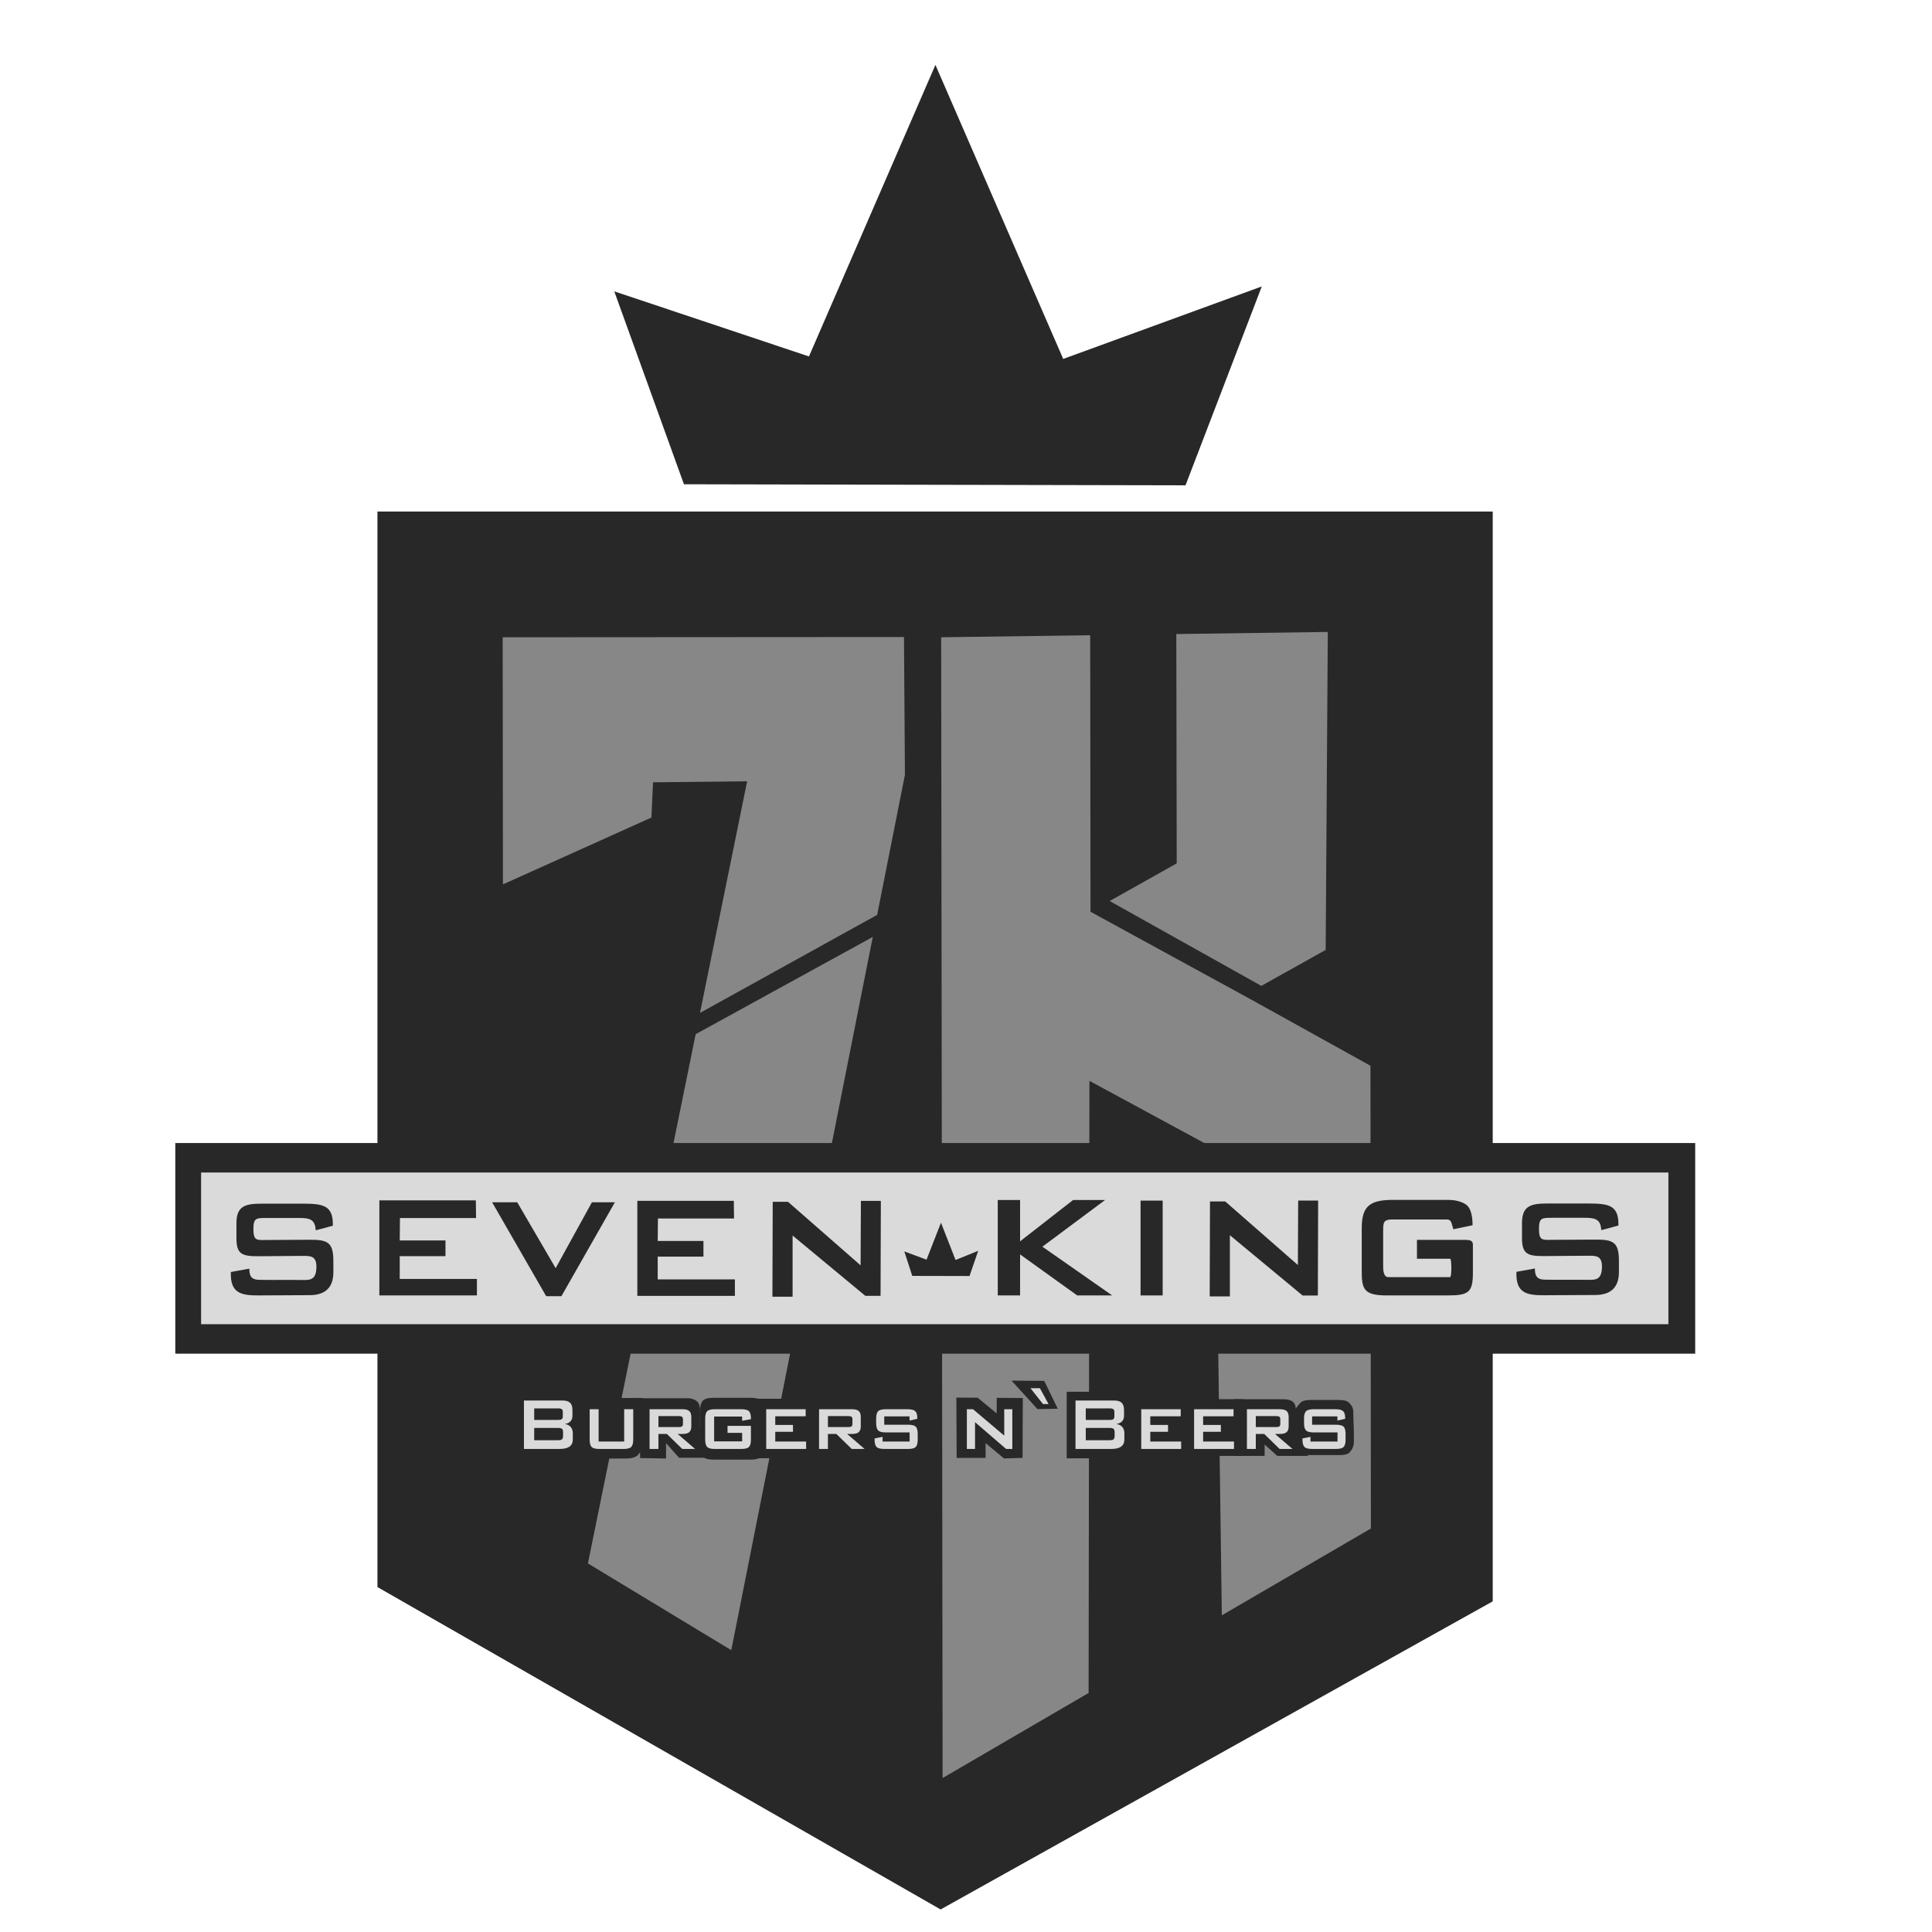 <?xml version="1.0" encoding="UTF-8"?>
<!DOCTYPE svg PUBLIC "-//W3C//DTD SVG 1.1//EN" "http://www.w3.org/Graphics/SVG/1.1/DTD/svg11.dtd">
<!-- Creator: CorelDRAW Standard 2024 -->
<svg xmlns="http://www.w3.org/2000/svg" xml:space="preserve" width="600px" height="600px" version="1.1" style="shape-rendering:geometricPrecision; text-rendering:geometricPrecision; image-rendering:optimizeQuality; fill-rule:evenodd; clip-rule:evenodd"
viewBox="0 0 600 600"
 xmlns:xlink="http://www.w3.org/1999/xlink"
 xmlns:xodm="http://www.corel.com/coreldraw/odm/2003">
 <defs>
  <style type="text/css">
   <![CDATA[
    .fil0 {fill:#282829}
    .fil1 {fill:#878787}
    .fil2 {fill:#DADADA}
    .fil3 {fill:#282829;fill-rule:nonzero}
    .fil4 {fill:#DADADA;fill-rule:nonzero}
   ]]>
  </style>
 </defs>
 <g id="Camada_x0020_1">
  <polygon class="fil0" points="117.219,158.868 463.58,158.868 463.58,497.314 292.116,593 117.219,492.877 "/>
  <path id="_7" class="fil1" d="M156.112 197.91l124.63 -0.079 0.289 42.817 -8.624 43.475 -55.018 30.449 14.644 -71.939 -29.229 0.323 -0.5 10.938 -46.11 20.759 -0.082 -76.743zm114.938 93.056l-43.941 221.512 -44.524 -26.939 33.46 -164.367 55.005 -30.206z"/>
  <path id="K" class="fil1" d="M292.284 197.91l46.285 -0.637 0.1 85.885 49.889 27.262 37.052 20.557 0.134 143.706 -46.294 26.974 -1.977 -144.798 -39.138 -21.187 -0.259 190.093 -45.342 26.419 -0.45 -354.274zm52.33 81.91l20.825 -11.694 -0.126 -71.22 47.046 -0.648 -0.66 98.747 -19.982 11.167 -47.103 -26.352z"/>
  <rect class="fil0" x="54.438" y="354.979" width="472.023" height="65.416"/>
  <rect class="fil2" x="62.453" y="364.135" width="455.686" height="47.104"/>
  <polygon class="fil0" points="212.406,150.394 368.174,150.718 391.862,88.956 330.19,111.467 290.504,20.154 251.23,110.698 190.768,90.486 "/>
  <path class="fil3" d="M457.419 395.291c0,5.94 -1.26,7.013 -7.646,7.013l-19.219 0c-7.265,0 -7.656,-2.227 -7.656,-7.837l0 -12.837c0,-6.491 1.873,-8.993 9.579,-8.993l17.296 0c2.799,0 5.002,0.868 5.971,1.85 0.969,0.982 1.574,3.032 1.574,6.024 -1.991,0.415 -3.983,0.832 -5.974,1.247 -0.69,-2.339 -0.637,-3.046 -2.199,-3.046 -6.063,0 -10.862,0 -16.925,0 -2.508,0.073 -2.686,0.839 -2.668,3.736 0,5.107 0,5.872 0,10.979 0,1.896 0.473,3.196 1.539,3.196 6.934,0 12.329,0 19.263,0 0.472,0.02 0.522,-5.617 0,-5.708l-10.304 0 0 -5.864 15.1 0c1.413,0.029 2.269,0.249 2.269,1.481l0 8.759z"/>
  <polygon class="fil3" points="361.078,402.309 354.211,402.309 354.211,372.86 361.078,372.86 "/>
  <polygon class="fil3" points="345.394,402.304 334.528,402.304 316.795,389.571 316.795,402.304 309.862,402.304 309.862,372.671 316.795,372.671 316.795,385.504 333.262,372.671 343.195,372.671 323.728,387.171 "/>
  <polygon class="fil3" points="273.466,402.432 268.732,402.432 246.148,383.706 246.148,402.706 239.881,402.706 239.973,373.224 244.706,373.224 267.266,392.965 267.357,372.95 273.557,372.95 "/>
  <polygon class="fil3" points="190.964,373.372 174.353,402.542 169.62,402.542 152.83,373.372 160.63,373.372 172.563,393.839 183.83,373.372 "/>
  <polygon class="fil3" points="148.11,402.304 117.811,402.304 117.811,372.78 147.777,372.78 147.846,378.273 124.212,378.273 124.143,385.237 138.344,385.237 138.344,390.104 124.143,390.104 124.143,397.182 148.11,397.182 "/>
  <path class="fil3" d="M103.531 395.105c0,5.513 -3.392,7.097 -7.334,7.117l-15.919 0.082c-5.48,0.028 -8.854,-0.742 -8.577,-7.274l5.735 -1.035c0.003,2.178 0.475,3.477 3.268,3.477 5.585,0.075 8.062,-0.031 13.648,0.044 1.939,0 3.91,-0.03 3.91,-4.118 0,-3.377 -1.882,-3.368 -4.164,-3.368l-13.756 0.108c-5.345,0.041 -6.913,-0.755 -6.913,-5.605l0 -4.682c0,-5.472 2.958,-6.042 8.018,-6.042l12.49 0c6.502,0 9.573,0.539 9.434,6.851l-5.315 1.424c-0.203,-2.905 -1.314,-3.786 -4.599,-3.833l-10.72 0c-3.04,0.045 -4.04,-0.122 -4.04,3.439 0,3.388 0.849,3.496 3.618,3.404l13.882 -0.072c5.628,-0.029 7.334,0.809 7.334,6.667l0 3.416z"/>
  <polygon class="fil3" points="228.228,402.453 197.929,402.453 197.929,372.928 227.894,372.928 227.963,378.422 204.33,378.422 204.26,385.386 218.462,385.386 218.462,390.253 204.26,390.253 204.26,397.331 228.228,397.331 "/>
  <polygon class="fil3" points="409.269,402.332 404.535,402.332 381.95,383.607 381.95,402.606 375.684,402.606 375.775,373.124 380.509,373.124 403.068,392.865 403.16,372.85 409.36,372.85 "/>
  <path class="fil3" d="M502.774 395.054c0,5.513 -3.392,7.097 -7.333,7.117l-15.92 0.082c-5.48,0.029 -8.854,-0.741 -8.577,-7.273l5.735 -1.036c0.003,2.178 0.476,3.477 3.268,3.477 5.585,0.075 8.063,-0.031 13.648,0.044 1.939,0 3.91,-0.03 3.91,-4.118 0,-3.377 -1.881,-3.368 -4.163,-3.368l-13.757 0.108c-5.345,0.041 -6.913,-0.755 -6.913,-5.605l0 -4.682c0,-5.471 2.958,-6.041 8.018,-6.041l12.491 0c6.501,0 9.572,0.538 9.434,6.85l-5.315 1.424c-0.204,-2.905 -1.314,-3.786 -4.6,-3.833l-10.719 0c-3.04,0.046 -4.04,-0.121 -4.04,3.44 0,3.388 0.848,3.496 3.617,3.403l13.883 -0.072c5.627,-0.028 7.333,0.81 7.333,6.667l0 3.416z"/>
  <polygon class="fil0" points="283.312,396.242 301.091,396.283 303.795,388.444 296.756,391.301 292.226,379.712 287.743,391.204 280.843,388.638 "/>
  <g id="Burgers_x0020_N_x0060_Beers">
   <path class="fil3" d="M331.277 452.891l0 -20.666 16.394 0c1.508,0 2.601,0.32 3.28,0.961 0.674,0.635 1.014,1.656 1.014,3.051l0 2.517c0,0.993 -0.284,1.788 -0.853,2.375 -0.568,0.595 -1.383,0.961 -2.446,1.109 1.1,0.153 1.952,0.581 2.551,1.268 0.6,0.687 0.896,1.589 0.896,2.697l0 2.629c0,1.376 -0.463,2.39 -1.396,3.058 -0.933,0.667 -2.342,1.001 -4.245,1.001l-15.195 0z"/>
   <path class="fil3" d="M420.455 445.43l0 2.361c0,1.564 -0.776,2.682 -1.314,3.247 -0.539,0.567 -1.56,0.85 -3.066,0.85l-9.69 0c-1.543,0 -2.007,-0.23 -2.554,-0.796 -0.547,-0.566 -5.625,-3.765 -5.625,-5.331l0 -0.479c0.034,-2.476 3.373,-1.65 3.373,-3.69l0 -1.908c0,-1.545 1.756,-3.475 2.298,-4.049 0.541,-0.573 1.577,-0.863 3.108,-0.863l8.865 0c1.501,0 2.531,0.279 3.085,0.823 0.557,0.547 1.345,1.46 1.345,2.849 0,2.378 0.175,4.65 0.175,6.986z"/>
   <path class="fil3" d="M383.179 452.143l0 -17.599 15.31 0c1.4,0 2.411,0.27 3.041,0.804 0.622,0.534 0.937,1.408 0.937,2.621l0 4.134c0,1.198 -0.032,2.505 -0.653,3.03 -1.215,1.027 -0.83,0.94 -2.422,0.94l6.947 6.07 -9.662 0 -3.939 -3.542 0 3.542 -9.559 0z"/>
   <path class="fil3" d="M368.668 452.143l0 -17.619 17.503 0 0 6.826c-1.038,1.51 -1.449,0.617 -2.478,0.884l0 3.04c3.061,-1.053 -0.199,0.609 2.671,0l0 6.869 -17.696 0z"/>
   <polygon class="fil3" points="328.494,437.486 322.196,437.608 314.145,428.766 324.292,428.849 "/>
   <polygon class="fil3" points="297.093,452.76 297.009,434.044 303.618,434.067 309.524,438.951 309.553,434.107 317.643,434.17 317.561,452.76 311.789,452.926 306.081,448.164 306.081,452.76 "/>
   <polygon class="fil3" points="234.69,452.864 234.69,434.401 253.033,434.401 253.033,437.675 242.685,437.675 242.685,441.69 250.927,441.69 250.927,444.876 242.685,444.876 242.685,449.415 253.235,449.415 253.235,452.864 "/>
   <path class="fil3" d="M237.291 448.759c0,1.755 -0.284,2.95 -0.859,3.585 -0.574,0.636 -1.674,0.954 -3.302,0.954l-11.61 0c-1.628,0 -2.727,-0.318 -3.302,-0.954 -0.575,-0.635 -0.859,-1.83 -0.859,-3.585l0 -10.129c0,-1.747 0.284,-2.942 0.859,-3.577 0.575,-0.636 1.674,-0.954 3.302,-0.954l11.61 0c1.616,0 2.715,0.31 3.289,0.931 0.582,0.627 0.453,1.801 0.872,3.38 0.878,3.306 0,5.166 0,10.349z"/>
   <path class="fil3" d="M198.785 452.81l-0.2 -18.57 15.096 0c1.237,0 2.334,0.507 2.888,1.065 0.552,0.554 0.828,1.468 0.828,2.732l0 4.919c0,1.246 0.12,0.974 0.163,1.776 0.081,1.509 -0.457,3.791 2.734,7.979l-9.412 0.007 -4.036 -4.546 0 4.78 -8.061 -0.142z"/>
   <path class="fil3" d="M199.592 434.148l-0.044 14.151c-0.005,1.875 -0.818,2.825 -1.408,3.519 -0.588,0.692 -1.972,1.135 -3.623,1.135l-8.611 0c-1.645,0 -2.328,-0.394 -2.905,-1.079 -0.576,-0.682 -1.572,-1.729 -1.567,-3.625l0.044 -14.151c14.988,0.112 -0.178,0.05 18.114,0.05z"/>
   <path class="fil4" d="M173.294 437.386l-7.393 0 0 3.588 7.393 0c0.562,0 0.949,-0.083 1.165,-0.243 0.217,-0.16 0.324,-0.443 0.324,-0.841l0 -1.419c0,-0.394 -0.107,-0.671 -0.324,-0.837 -0.216,-0.165 -0.603,-0.248 -1.165,-0.248zm0 6.067l-7.393 0 0 3.821 7.393 0c0.616,0 1.031,-0.097 1.246,-0.296 0.216,-0.2 0.324,-0.55 0.324,-1.056l0 -1.132c0,-0.506 -0.108,-0.851 -0.324,-1.045 -0.215,-0.195 -0.63,-0.292 -1.246,-0.292zm-10.579 6.533l0 -15.05 11.938 0c1.098,0 1.894,0.233 2.389,0.701 0.491,0.461 0.738,1.205 0.738,2.221l0 1.833c0,0.724 -0.207,1.303 -0.621,1.73 -0.414,0.433 -1.008,0.7 -1.782,0.807 0.802,0.112 1.422,0.423 1.859,0.924 0.436,0.5 0.652,1.157 0.652,1.964l0 1.915c0,1.001 -0.337,1.74 -1.017,2.226 -0.679,0.486 -1.705,0.729 -3.091,0.729l-11.065 0zm23.192 -12.337l0 10.033 7.938 0 0 -10.033 2.807 0 0 9.421c0,1.118 -0.206,1.886 -0.625,2.299 -0.418,0.413 -1.21,0.617 -2.38,0.617l-7.542 0c-1.166,0 -1.953,-0.204 -2.363,-0.612 -0.409,-0.409 -0.616,-1.176 -0.616,-2.304l0 -9.421 2.781 0zm24.924 2.129l-6.349 0 0 3.412 6.349 0c0.482,0 0.815,-0.077 0.995,-0.228 0.18,-0.151 0.27,-0.408 0.27,-0.768l0 -1.42c0,-0.359 -0.09,-0.617 -0.27,-0.767 -0.18,-0.151 -0.513,-0.229 -0.995,-0.229zm-9.102 10.208l0 -12.337 10.287 0c0.94,0 1.619,0.189 2.042,0.564 0.418,0.374 0.63,0.986 0.63,1.837l0 2.898c0,0.841 -0.212,1.444 -0.63,1.813 -0.423,0.374 -1.102,0.559 -2.042,0.559l-1.567 0 5.427 4.666 -3.992 0 -4.782 -4.666 -2.62 0 0 4.666 -2.753 0zm28.749 -10.062l-8.694 0 0 7.7 8.694 0 0 -2.625 -4.535 0 0 -2.188 7.262 0 0 4.259c0,1.128 -0.202,1.895 -0.612,2.304 -0.409,0.408 -1.193,0.612 -2.353,0.612l-8.271 0c-1.161,0 -1.944,-0.204 -2.354,-0.612 -0.409,-0.409 -0.611,-1.176 -0.611,-2.304l0 -6.509c0,-1.123 0.202,-1.891 0.611,-2.299 0.41,-0.409 1.193,-0.613 2.354,-0.613l8.271 0c1.152,0 1.935,0.199 2.344,0.598 0.414,0.403 0.621,1.122 0.621,2.172l0 0.322 -2.727 0.495 0 -1.312zm7.475 10.062l0 -12.337 12.257 0 0 2.188 -9.449 0 0 2.682 5.507 0 0 2.13 -5.507 0 0 3.033 9.584 0 0 2.304 -12.392 0zm25.514 -10.208l-6.35 0 0 3.412 6.35 0c0.481,0 0.814,-0.077 0.994,-0.228 0.18,-0.151 0.27,-0.408 0.27,-0.768l0 -1.42c0,-0.359 -0.09,-0.617 -0.27,-0.767 -0.18,-0.151 -0.513,-0.229 -0.994,-0.229zm-9.104 10.208l0 -12.337 10.287 0c0.94,0 1.62,0.189 2.043,0.564 0.418,0.374 0.629,0.986 0.629,1.837l0 2.898c0,0.841 -0.211,1.444 -0.629,1.813 -0.423,0.374 -1.103,0.559 -2.043,0.559l-1.566 0 5.427 4.666 -3.991 0 -4.784 -4.666 -2.619 0 0 4.666 -2.754 0zm28.102 -10.12l-7.857 0 0 2.596 7.434 0c1.166,0 1.953,0.203 2.358,0.607 0.4,0.404 0.603,1.167 0.603,2.299l0 1.702c0,1.128 -0.207,1.895 -0.616,2.304 -0.415,0.408 -1.193,0.612 -2.345,0.612l-7.407 0c-1.179,0 -1.98,-0.204 -2.399,-0.612 -0.418,-0.409 -0.625,-1.176 -0.625,-2.304l0 -0.345 2.484 -0.501 0 1.458 8.397 0 0 -2.829 -7.398 0c-1.17,0 -1.961,-0.204 -2.376,-0.617 -0.414,-0.414 -0.621,-1.181 -0.621,-2.305l0 -1.375c0,-1.113 0.207,-1.872 0.621,-2.285 0.415,-0.413 1.206,-0.622 2.376,-0.622l6.777 0c1.148,0 1.935,0.199 2.358,0.593 0.427,0.393 0.639,1.089 0.639,2.09l0 0.297 -2.403 0.549 0 -1.312zm17.802 10.12l0 -12.337 1.912 0 9.697 8.191 0 -8.191 2.511 0 0 12.337 -1.922 0 -9.66 -8.322 0 8.322 -2.538 0zm25.374 -13.941l-1.728 0 -3.888 -4.93 2.926 0 2.69 4.93zm28.782 13.941l0 -12.337 12.257 0 0 2.188 -9.45 0 0 2.682 5.508 0 0 2.13 -5.508 0 0 3.033 9.585 0 0 2.304 -12.392 0zm16.411 0l0 -12.337 12.257 0 0 2.188 -9.45 0 0 2.682 5.508 0 0 2.13 -5.508 0 0 3.033 9.585 0 0 2.304 -12.392 0zm25.513 -10.208l-6.349 0 0 3.412 6.349 0c0.482,0 0.815,-0.077 0.995,-0.228 0.18,-0.151 0.27,-0.408 0.27,-0.768l0 -1.42c0,-0.359 -0.09,-0.617 -0.27,-0.767 -0.18,-0.151 -0.513,-0.229 -0.995,-0.229zm-9.103 10.208l0 -12.337 10.287 0c0.94,0 1.62,0.189 2.043,0.564 0.418,0.374 0.63,0.986 0.63,1.837l0 2.898c0,0.841 -0.212,1.444 -0.63,1.813 -0.423,0.374 -1.103,0.559 -2.043,0.559l-1.566 0 5.427 4.666 -3.992 0 -4.783 -4.666 -2.619 0 0 4.666 -2.754 0zm28.102 -10.12l-7.857 0 0 2.596 7.434 0c1.166,0 1.952,0.203 2.358,0.607 0.4,0.404 0.602,1.167 0.602,2.299l0 1.702c0,1.128 -0.206,1.895 -0.615,2.304 -0.414,0.408 -1.193,0.612 -2.345,0.612l-7.407 0c-1.179,0 -1.98,-0.204 -2.398,-0.612 -0.419,-0.409 -0.626,-1.176 -0.626,-2.304l0 -0.345 2.484 -0.501 0 1.458 8.397 0 0 -2.829 -7.398 0c-1.17,0 -1.962,-0.204 -2.376,-0.617 -0.414,-0.414 -0.621,-1.181 -0.621,-2.305l0 -1.375c0,-1.113 0.207,-1.872 0.621,-2.285 0.414,-0.413 1.206,-0.622 2.376,-0.622l6.777 0c1.147,0 1.935,0.199 2.358,0.593 0.427,0.393 0.639,1.089 0.639,2.09l0 0.297 -2.403 0.549 0 -1.312zm-70.755 -2.48l-7.394 0 0 3.588 7.394 0c0.562,0 0.949,-0.083 1.165,-0.243 0.216,-0.16 0.324,-0.443 0.324,-0.841l0 -1.419c0,-0.394 -0.108,-0.671 -0.324,-0.837 -0.216,-0.165 -0.603,-0.248 -1.165,-0.248zm0 6.067l-7.394 0 0 3.821 7.394 0c0.616,0 1.03,-0.097 1.246,-0.296 0.216,-0.2 0.323,-0.55 0.323,-1.056l0 -1.132c0,-0.506 -0.107,-0.851 -0.323,-1.045 -0.216,-0.195 -0.63,-0.292 -1.246,-0.292zm-10.58 6.533l0 -15.05 11.939 0c1.097,0 1.894,0.233 2.388,0.701 0.491,0.461 0.739,1.205 0.739,2.221l0 1.833c0,0.724 -0.207,1.303 -0.622,1.73 -0.413,0.433 -1.007,0.7 -1.781,0.807 0.801,0.112 1.422,0.423 1.858,0.924 0.437,0.5 0.653,1.157 0.653,1.964l0 1.915c0,1.001 -0.338,1.74 -1.017,2.226 -0.679,0.486 -1.706,0.729 -3.091,0.729l-11.066 0z"/>
  </g>
 </g>
</svg>
